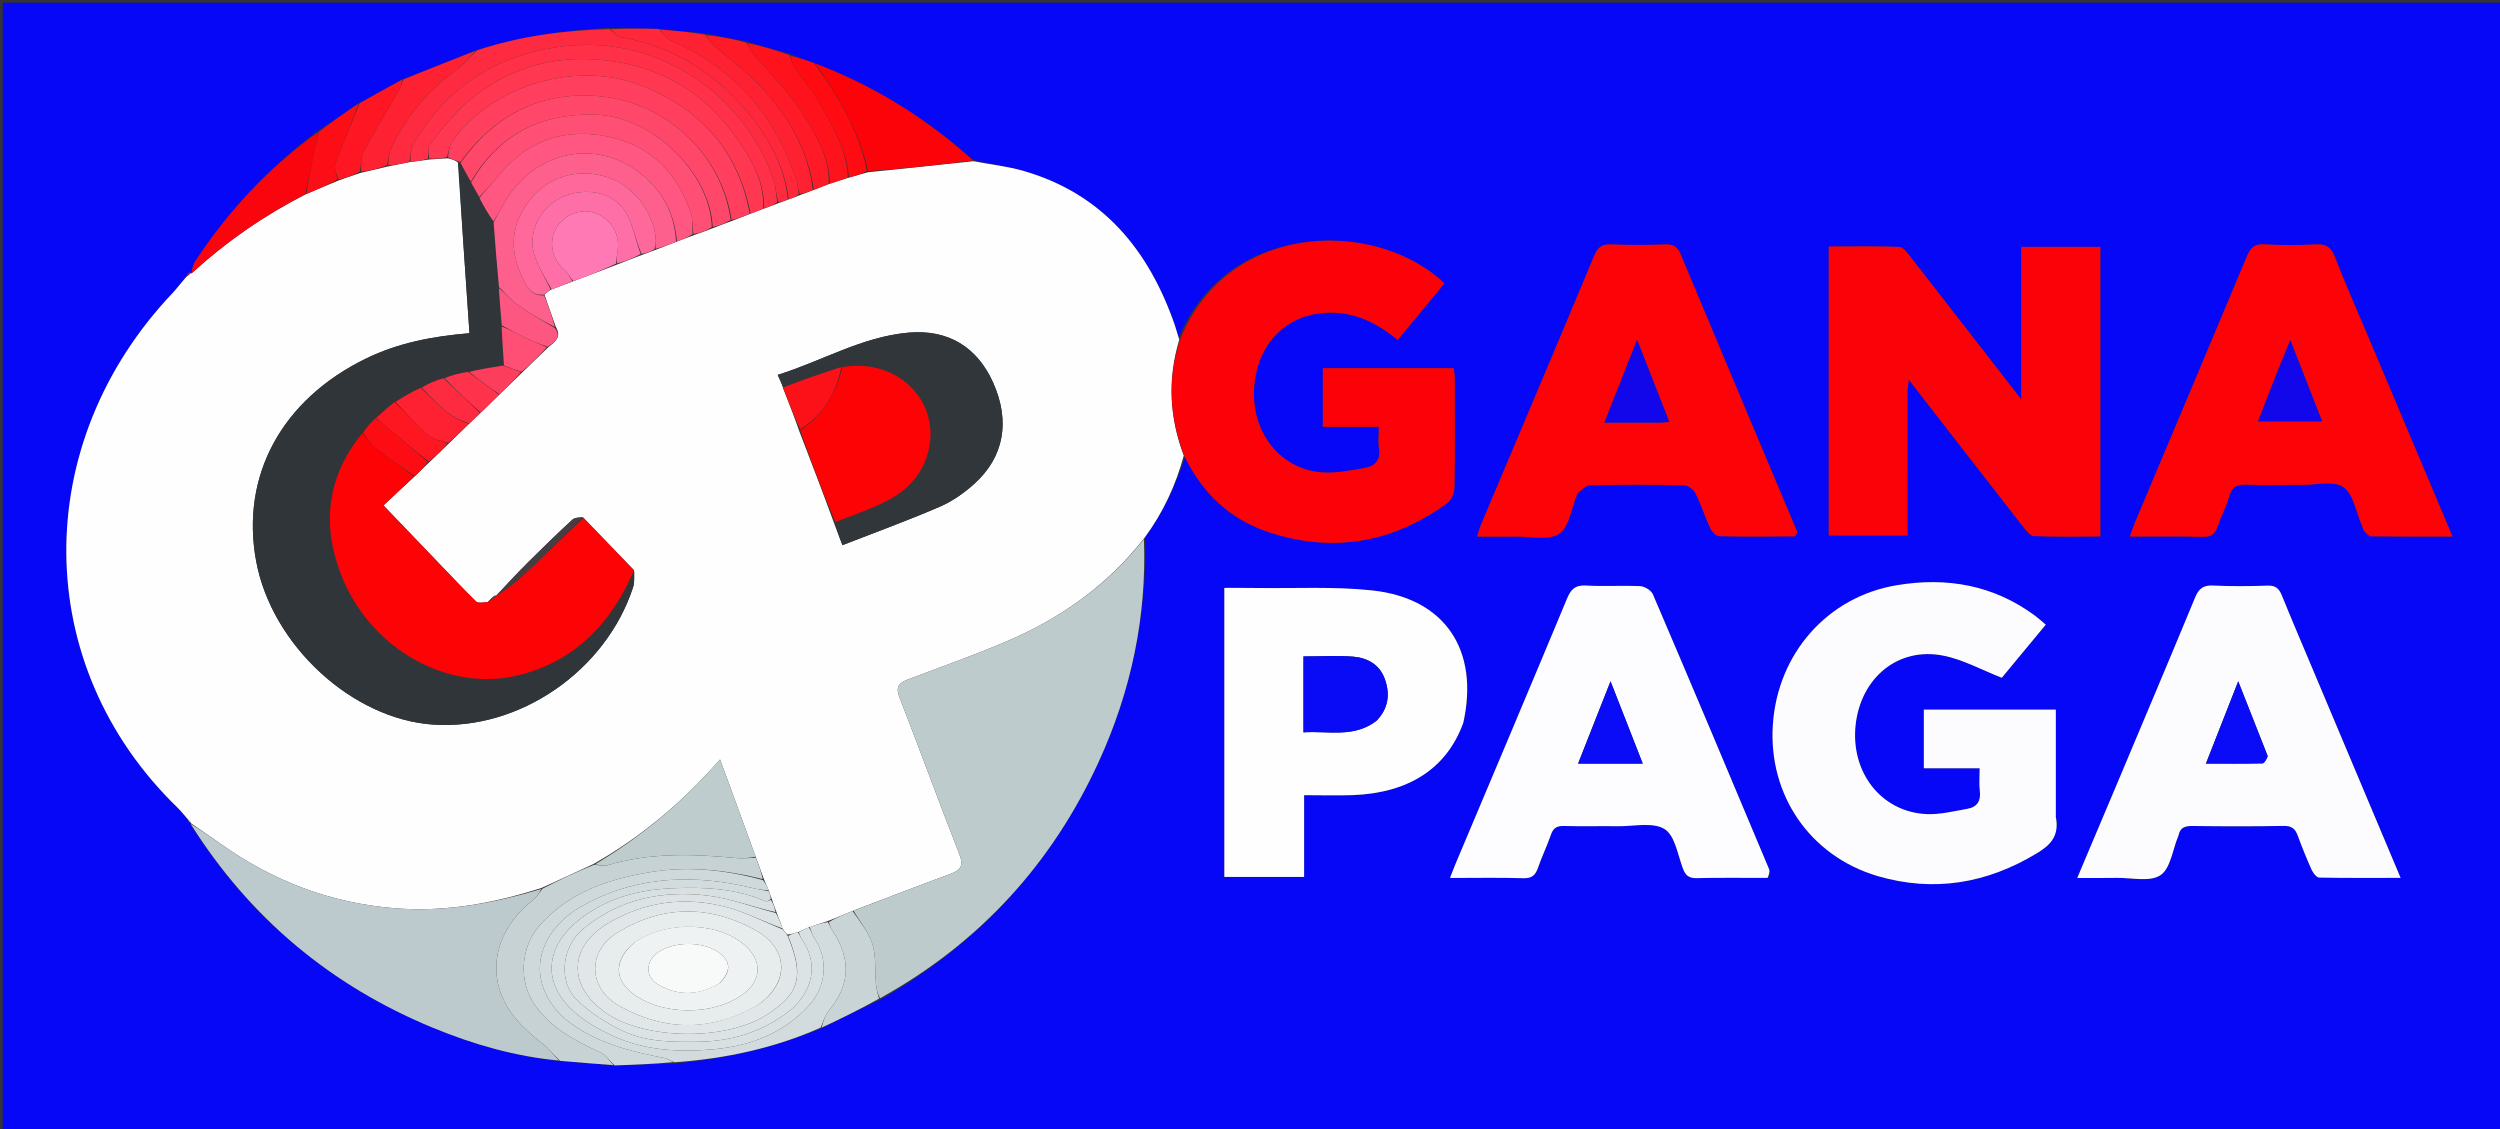 <?xml version="1.0" encoding="UTF-8"?>
<svg xmlns="http://www.w3.org/2000/svg" xmlns:xlink="http://www.w3.org/1999/xlink" width="124px" height="56px" viewBox="0 0 124 56" version="1.1">
<rect x="0" y="0" width="124" height="56" fill="#333333" stroke="none"/>
<g id="surface1">
<path style=" stroke:none;fill-rule:nonzero;fill:rgb(2.353%,2.745%,96.863%);fill-opacity:1;" d="M 88.844 56.137 C 59.227 56.137 29.68 56.137 0.137 56.137 C 0.137 37.469 0.137 18.801 0.137 0.137 C 41.469 0.137 82.801 0.137 124.137 0.137 C 124.137 18.801 124.137 37.469 124.137 56.137 C 112.395 56.137 100.652 56.137 88.844 56.137 M 17.746 5.145 C 17.102 5.594 16.461 6.043 15.727 6.516 C 13.34 8.309 11.324 10.457 9.688 12.957 C 9.57 13.133 9.527 13.355 9.465 13.559 C 9.465 13.559 9.465 13.547 9.391 13.465 C 9.328 13.547 9.27 13.633 9.164 13.797 C 8.969 14.039 8.789 14.293 8.574 14.52 C 1.469 22 1.512 32.988 8.801 40.055 C 8.992 40.242 9.16 40.457 9.344 40.734 C 9.383 40.766 9.422 40.797 9.465 40.816 C 9.465 40.816 9.453 40.82 9.461 40.914 C 12.402 45.547 16.422 48.895 21.48 50.98 C 23.484 51.805 25.555 52.402 27.828 52.637 C 28.695 52.699 29.562 52.766 30.551 52.855 C 31.5 52.812 32.449 52.77 33.516 52.746 C 36 52.508 38.41 51.988 40.801 50.973 C 41.75 50.508 42.695 50.039 43.73 49.547 C 48.574 46.785 52.168 42.863 54.492 37.793 C 56.105 34.277 56.883 30.582 56.812 26.621 C 57.707 25.406 58.316 24.055 58.785 22.668 C 59.656 24.496 61.047 25.777 62.949 26.402 C 66.121 27.441 69.086 26.922 71.781 24.957 C 71.984 24.809 72.137 24.445 72.141 24.18 C 72.172 22.371 72.16 20.562 72.156 18.754 C 72.156 18.582 72.121 18.41 72.105 18.262 C 69.898 18.262 67.746 18.262 65.613 18.262 C 65.613 19.246 65.613 20.18 65.613 21.168 C 66.559 21.168 67.449 21.168 68.391 21.168 C 68.391 21.559 68.348 21.898 68.398 22.227 C 68.496 22.832 68.195 23.133 67.668 23.219 C 66.984 23.332 66.285 23.477 65.605 23.434 C 63.676 23.309 62.262 21.715 62.199 19.707 C 62.129 17.527 63.398 15.84 65.359 15.555 C 66.867 15.332 68.145 15.883 69.324 16.859 C 70.105 15.914 70.875 14.988 71.645 14.055 C 71.52 13.941 71.457 13.879 71.387 13.82 C 67.871 10.828 60.793 11.09 58.461 16.758 C 58.398 16.543 58.336 16.324 58.266 16.113 C 56.973 12.387 54.691 9.621 50.789 8.484 C 49.973 8.246 49.113 8.156 48.238 7.914 C 45.926 5.848 43.332 4.246 40.332 3.109 C 39.957 2.98 39.586 2.852 39.133 2.66 C 38.441 2.469 37.75 2.277 36.973 2.043 C 36.324 1.926 35.676 1.805 34.93 1.648 C 34.195 1.586 33.465 1.527 32.629 1.422 C 31.848 1.414 31.07 1.41 30.176 1.383 C 27.961 1.504 25.777 1.793 23.555 2.516 C 22.375 2.988 21.195 3.465 19.918 3.945 C 19.227 4.336 18.531 4.73 17.746 5.145 M 94.609 19.289 C 94.629 19.172 94.645 19.055 94.68 18.836 C 96.617 21.332 98.48 23.734 100.352 26.133 C 100.496 26.316 100.699 26.582 100.883 26.59 C 101.977 26.633 103.074 26.609 104.176 26.609 C 104.176 21.773 104.176 17.02 104.176 12.246 C 102.871 12.246 101.613 12.246 100.254 12.246 C 100.254 14.719 100.254 17.172 100.254 19.809 C 98.328 17.328 96.531 15.012 94.73 12.703 C 94.586 12.52 94.383 12.254 94.199 12.246 C 93.039 12.207 91.875 12.227 90.707 12.227 C 90.707 17.062 90.707 21.816 90.707 26.562 C 92.027 26.562 93.297 26.562 94.613 26.562 C 94.613 24.141 94.613 21.773 94.609 19.289 M 101.969 40.465 C 101.969 38.707 101.969 36.953 101.969 35.195 C 99.727 35.195 97.562 35.195 95.422 35.195 C 95.422 36.188 95.422 37.121 95.422 38.105 C 96.371 38.105 97.262 38.105 98.191 38.105 C 98.191 38.52 98.156 38.879 98.199 39.234 C 98.262 39.727 98.062 40.031 97.602 40.113 C 96.922 40.234 96.227 40.41 95.547 40.379 C 93.305 40.27 91.781 38.305 92.039 35.953 C 92.301 33.605 94.156 32.074 96.391 32.52 C 97.367 32.711 98.285 33.227 99.289 33.617 C 99.945 32.82 100.695 31.922 101.469 30.984 C 101.277 30.82 101.113 30.672 100.938 30.539 C 98.875 29.016 96.559 28.613 94.082 29.027 C 90.652 29.594 88.164 32.414 87.934 35.953 C 87.703 39.422 89.773 42.465 93.133 43.453 C 95.918 44.27 98.555 43.82 101.039 42.316 C 101.727 41.902 102.148 41.434 101.969 40.465 M 114.77 33.32 C 114.234 32.055 113.688 30.789 113.172 29.516 C 113.031 29.176 112.855 29.035 112.473 29.047 C 111.574 29.078 110.668 29.086 109.77 29.043 C 109.285 29.02 109.062 29.191 108.879 29.633 C 107.613 32.695 106.32 35.75 105.035 38.805 C 104.383 40.359 103.723 41.914 103.031 43.547 C 103.742 43.547 104.367 43.555 104.992 43.543 C 105.73 43.531 106.633 43.758 107.156 43.41 C 107.656 43.086 107.758 42.152 108.035 41.488 C 108.043 41.465 108.051 41.445 108.059 41.422 C 108.137 41.035 108.387 40.965 108.75 40.969 C 110.258 40.988 111.77 40.992 113.281 40.965 C 113.672 40.961 113.844 41.109 113.969 41.445 C 114.176 42.016 114.406 42.582 114.656 43.137 C 114.73 43.297 114.898 43.523 115.027 43.527 C 116.344 43.555 117.66 43.543 119.07 43.543 C 117.621 40.102 116.211 36.758 114.77 33.32 M 87.73 43.539 C 87.738 43.395 87.797 43.23 87.746 43.109 C 85.84 38.562 83.926 34.016 81.984 29.48 C 81.902 29.285 81.578 29.086 81.355 29.074 C 80.457 29.031 79.555 29.094 78.656 29.043 C 78.137 29.016 77.922 29.219 77.73 29.68 C 75.895 34.086 74.035 38.484 72.18 42.883 C 72.098 43.082 72.02 43.285 71.918 43.547 C 73.188 43.547 74.379 43.523 75.57 43.559 C 75.988 43.57 76.16 43.402 76.285 43.039 C 76.477 42.484 76.734 41.957 76.926 41.402 C 77.039 41.066 77.219 40.961 77.566 40.969 C 78.465 40.992 79.367 40.969 80.266 40.98 C 81.047 40.988 81.984 40.766 82.562 41.121 C 83.078 41.438 83.215 42.398 83.477 43.09 C 83.609 43.438 83.789 43.566 84.168 43.555 C 85.316 43.527 86.465 43.547 87.73 43.539 M 117.371 16.477 C 116.844 15.23 116.289 13.996 115.805 12.734 C 115.617 12.238 115.359 12.102 114.859 12.125 C 114.004 12.164 113.145 12.168 112.293 12.121 C 111.82 12.098 111.629 12.285 111.457 12.691 C 109.613 17.102 107.754 21.504 105.898 25.91 C 105.812 26.113 105.746 26.324 105.641 26.613 C 106.902 26.613 108.09 26.594 109.273 26.625 C 109.695 26.637 109.871 26.473 109.996 26.102 C 110.168 25.59 110.434 25.109 110.582 24.59 C 110.715 24.125 110.977 24.023 111.422 24.039 C 112.344 24.074 113.27 24.043 114.191 24.051 C 114.887 24.055 115.758 23.828 116.23 24.16 C 116.734 24.508 116.859 25.398 117.148 26.055 C 117.195 26.156 117.211 26.285 117.281 26.363 C 117.379 26.465 117.516 26.602 117.633 26.602 C 118.934 26.617 120.238 26.613 121.645 26.613 C 120.207 23.207 118.805 19.891 117.371 16.477 M 89.129 26.336 C 87.203 21.766 85.273 17.199 83.363 12.621 C 83.207 12.254 83.023 12.113 82.621 12.125 C 81.719 12.156 80.816 12.16 79.918 12.125 C 79.465 12.105 79.254 12.25 79.074 12.68 C 77.219 17.133 75.336 21.57 73.461 26.016 C 73.391 26.188 73.34 26.371 73.262 26.613 C 73.953 26.613 74.559 26.621 75.164 26.613 C 75.902 26.598 76.805 26.82 77.332 26.477 C 77.828 26.152 77.934 25.223 78.211 24.562 C 78.227 24.52 78.238 24.461 78.27 24.441 C 78.465 24.305 78.66 24.07 78.859 24.066 C 80.414 24.035 81.969 24.035 83.523 24.066 C 83.723 24.07 84 24.277 84.094 24.461 C 84.375 25.023 84.566 25.633 84.832 26.203 C 84.91 26.371 85.117 26.59 85.27 26.594 C 86.508 26.625 87.75 26.613 88.988 26.602 C 89.047 26.602 89.105 26.504 89.129 26.336 M 72.594 35.805 C 73.383 32.238 71.668 29.672 68.059 29.285 C 66.168 29.082 64.242 29.191 62.328 29.164 C 61.797 29.156 61.266 29.16 60.727 29.16 C 60.727 33.992 60.727 38.742 60.727 43.496 C 62.051 43.496 63.34 43.496 64.684 43.496 C 64.684 42.129 64.684 40.805 64.684 39.441 C 65.527 39.441 66.312 39.465 67.098 39.438 C 69.883 39.332 71.758 38.113 72.594 35.805 Z M 72.594 35.805 "/>
<path style=" stroke:none;fill-rule:nonzero;fill:rgb(99.608%,99.608%,99.608%);fill-opacity:1;" d="M 9.336 40.656 C 9.16 40.457 8.992 40.242 8.801 40.055 C 1.512 32.988 1.469 22 8.574 14.52 C 8.789 14.293 8.969 14.039 9.23 13.75 C 9.355 13.652 9.41 13.598 9.465 13.547 C 9.465 13.547 9.465 13.559 9.504 13.559 C 11.227 11.98 13.102 10.684 15.195 9.621 C 15.75 9.391 16.258 9.168 16.812 8.945 C 17.191 8.816 17.523 8.688 17.906 8.57 C 18.375 8.469 18.785 8.359 19.254 8.254 C 19.633 8.184 19.965 8.105 20.352 8.035 C 20.688 7.996 20.969 7.953 21.309 7.91 C 21.637 7.887 21.906 7.867 22.223 7.852 C 22.422 7.906 22.57 7.949 22.711 8.055 C 22.898 10.918 23.094 13.723 23.285 16.527 C 21.445 16.68 19.754 17.008 18.168 17.777 C 13.973 19.816 11.918 23.602 12.707 27.844 C 13.48 32 17.469 35.676 21.5 35.941 C 25.758 36.227 30.047 33.281 31.402 29.125 C 31.484 28.879 31.445 28.594 31.445 28.285 C 30.594 27.398 29.766 26.543 28.918 25.656 C 28.727 25.668 28.504 25.668 28.383 25.781 C 27.641 26.465 26.918 27.168 26.203 27.879 C 25.652 28.426 25.129 28.992 24.598 29.551 C 24.605 29.551 24.605 29.539 24.562 29.531 C 24.414 29.633 24.309 29.742 24.168 29.875 C 23.957 29.879 23.715 29.93 23.617 29.836 C 22.953 29.188 22.324 28.512 21.684 27.848 C 20.816 26.945 19.953 26.043 19.02 25.07 C 19.559 24.562 20.051 24.098 20.578 23.621 C 20.824 23.387 21.035 23.168 21.289 22.934 C 21.641 22.605 21.949 22.293 22.293 21.965 C 22.637 21.637 22.945 21.324 23.289 21 C 23.488 20.816 23.645 20.648 23.848 20.465 C 24.176 20.156 24.461 19.867 24.781 19.559 C 25.18 19.18 25.543 18.816 25.945 18.434 C 26.379 18.02 26.777 17.621 27.219 17.203 C 27.543 16.941 27.863 16.711 27.574 16.223 C 27.379 15.664 27.184 15.156 27.008 14.609 C 27.125 14.5 27.219 14.43 27.363 14.355 C 27.738 14.219 28.066 14.082 28.445 13.945 C 29.184 13.672 29.875 13.398 30.609 13.121 C 31.043 12.953 31.43 12.797 31.859 12.637 C 32.09 12.555 32.277 12.48 32.512 12.395 C 32.883 12.254 33.207 12.121 33.578 11.98 C 33.867 11.875 34.105 11.773 34.395 11.672 C 34.73 11.559 35.02 11.445 35.355 11.32 C 35.684 11.191 35.961 11.078 36.289 10.965 C 36.617 10.84 36.902 10.719 37.23 10.598 C 37.473 10.512 37.664 10.426 37.906 10.34 C 38.152 10.254 38.352 10.172 38.602 10.082 C 38.793 10.012 38.938 9.949 39.121 9.887 C 39.312 9.824 39.465 9.758 39.664 9.684 C 39.914 9.59 40.113 9.508 40.363 9.418 C 40.641 9.312 40.875 9.215 41.156 9.113 C 41.492 9.008 41.773 8.906 42.105 8.809 C 42.438 8.719 42.719 8.629 43.055 8.543 C 44.832 8.363 46.555 8.18 48.277 7.996 C 49.113 8.156 49.973 8.246 50.789 8.484 C 54.691 9.621 56.973 12.387 58.266 16.113 C 58.336 16.324 58.398 16.543 58.492 16.844 C 57.891 18.848 58.016 20.734 58.715 22.602 C 58.316 24.055 57.707 25.406 56.758 26.688 C 54.879 29.086 52.531 30.719 49.832 31.852 C 48.258 32.516 46.648 33.094 45.047 33.695 C 44.594 33.863 44.406 34.051 44.613 34.586 C 45.621 37.172 46.566 39.777 47.582 42.359 C 47.812 42.945 47.648 43.16 47.125 43.352 C 45.52 43.941 43.93 44.562 42.285 45.184 C 41.859 45.359 41.48 45.52 41.051 45.688 C 40.723 45.789 40.445 45.883 40.121 45.996 C 39.926 46.082 39.77 46.156 39.57 46.238 C 39.375 46.289 39.23 46.336 39.051 46.355 C 38.957 46.254 38.891 46.176 38.812 46.051 C 38.711 45.766 38.625 45.527 38.516 45.246 C 38.422 45.004 38.348 44.805 38.27 44.562 C 38.219 44.414 38.172 44.309 38.125 44.16 C 38.047 43.965 37.973 43.812 37.891 43.609 C 37.754 43.219 37.621 42.883 37.48 42.496 C 36.902 40.898 36.332 39.352 35.715 37.668 C 33.82 39.824 31.793 41.512 29.43 42.859 C 28.559 43.262 27.734 43.648 26.855 44.043 C 24.461 44.809 22.09 45.246 19.598 45.051 C 16.391 44.793 13.531 43.699 10.93 41.844 C 10.441 41.496 9.945 41.16 9.453 40.82 C 9.453 40.82 9.465 40.816 9.457 40.781 C 9.414 40.719 9.375 40.688 9.336 40.656 M 39.645 21.387 C 40.227 22.895 40.805 24.402 41.391 26.008 C 41.516 26.34 41.641 26.668 41.785 27.039 C 43.438 26.395 45.043 25.812 46.605 25.137 C 47.234 24.867 47.828 24.449 48.336 23.988 C 49.809 22.652 50.109 20.887 49.266 18.992 C 48.469 17.203 47.016 16.324 45.051 16.5 C 42.746 16.707 40.77 17.91 38.574 18.594 C 38.691 18.848 38.766 19.008 38.844 19.266 C 39.109 19.938 39.375 20.613 39.645 21.387 Z M 39.645 21.387 "/>
<path style=" stroke:none;fill-rule:nonzero;fill:rgb(98.431%,0.784%,3.529%);fill-opacity:1;" d="M 94.609 19.348 C 94.613 21.773 94.613 24.141 94.613 26.562 C 93.297 26.562 92.027 26.562 90.707 26.562 C 90.707 21.816 90.707 17.062 90.707 12.227 C 91.875 12.227 93.039 12.207 94.199 12.246 C 94.383 12.254 94.586 12.52 94.73 12.703 C 96.531 15.012 98.328 17.328 100.254 19.809 C 100.254 17.172 100.254 14.719 100.254 12.246 C 101.613 12.246 102.871 12.246 104.176 12.246 C 104.176 17.02 104.176 21.773 104.176 26.609 C 103.074 26.609 101.977 26.633 100.883 26.59 C 100.699 26.582 100.496 26.316 100.352 26.133 C 98.48 23.734 96.617 21.332 94.68 18.836 C 94.645 19.055 94.629 19.172 94.609 19.348 Z M 94.609 19.348 "/>
<path style=" stroke:none;fill-rule:nonzero;fill:rgb(98.824%,0.784%,3.137%);fill-opacity:1;" d="M 58.75 22.637 C 58.016 20.734 57.891 18.848 58.523 16.879 C 60.793 11.09 67.871 10.828 71.387 13.82 C 71.457 13.879 71.52 13.941 71.645 14.055 C 70.875 14.988 70.105 15.914 69.324 16.859 C 68.145 15.883 66.867 15.332 65.359 15.555 C 63.398 15.84 62.129 17.527 62.199 19.707 C 62.262 21.715 63.676 23.309 65.605 23.434 C 66.285 23.477 66.984 23.332 67.668 23.219 C 68.195 23.133 68.496 22.832 68.398 22.227 C 68.348 21.898 68.391 21.559 68.391 21.168 C 67.449 21.168 66.559 21.168 65.613 21.168 C 65.613 20.18 65.613 19.246 65.613 18.262 C 67.746 18.262 69.898 18.262 72.105 18.262 C 72.121 18.41 72.156 18.582 72.156 18.754 C 72.16 20.562 72.172 22.371 72.141 24.18 C 72.137 24.445 71.984 24.809 71.781 24.957 C 69.086 26.922 66.121 27.441 62.949 26.402 C 61.047 25.777 59.656 24.496 58.75 22.637 Z M 58.75 22.637 "/>
<path style=" stroke:none;fill-rule:nonzero;fill:rgb(98.824%,98.824%,100%);fill-opacity:1;" d="M 101.969 40.527 C 102.148 41.434 101.727 41.902 101.039 42.316 C 98.555 43.82 95.918 44.27 93.133 43.453 C 89.773 42.465 87.703 39.422 87.934 35.953 C 88.164 32.414 90.652 29.594 94.082 29.027 C 96.559 28.613 98.875 29.016 100.938 30.539 C 101.113 30.672 101.277 30.82 101.469 30.984 C 100.695 31.922 99.945 32.82 99.289 33.617 C 98.285 33.227 97.367 32.711 96.391 32.52 C 94.156 32.074 92.301 33.605 92.039 35.953 C 91.781 38.305 93.305 40.27 95.547 40.379 C 96.227 40.41 96.922 40.234 97.602 40.113 C 98.062 40.031 98.262 39.727 98.199 39.234 C 98.156 38.879 98.191 38.52 98.191 38.105 C 97.262 38.105 96.371 38.105 95.422 38.105 C 95.422 37.121 95.422 36.188 95.422 35.195 C 97.562 35.195 99.727 35.195 101.969 35.195 C 101.969 36.953 101.969 38.707 101.969 40.527 Z M 101.969 40.527 "/>
<path style=" stroke:none;fill-rule:nonzero;fill:rgb(74.118%,79.608%,80%);fill-opacity:1;" d="M 42.332 45.172 C 43.93 44.562 45.52 43.941 47.125 43.352 C 47.648 43.16 47.812 42.945 47.582 42.359 C 46.566 39.777 45.621 37.172 44.613 34.586 C 44.406 34.051 44.594 33.863 45.047 33.695 C 46.648 33.094 48.258 32.516 49.832 31.852 C 52.531 30.719 54.879 29.086 56.738 26.734 C 56.883 30.582 56.105 34.277 54.492 37.793 C 52.168 42.863 48.574 46.785 43.645 49.516 C 43.52 49.254 43.465 49.023 43.445 48.785 C 43.391 48.133 43.461 47.445 43.273 46.832 C 43.094 46.238 42.656 45.723 42.332 45.172 Z M 42.332 45.172 "/>
<path style=" stroke:none;fill-rule:nonzero;fill:rgb(98.824%,98.824%,100%);fill-opacity:1;" d="M 114.785 33.371 C 116.211 36.758 117.621 40.102 119.07 43.543 C 117.66 43.543 116.344 43.555 115.027 43.527 C 114.898 43.523 114.73 43.297 114.656 43.137 C 114.406 42.582 114.176 42.016 113.969 41.445 C 113.844 41.109 113.672 40.961 113.281 40.965 C 111.77 40.992 110.258 40.988 108.75 40.969 C 108.387 40.965 108.137 41.035 108.059 41.422 C 108.051 41.445 108.043 41.465 108.035 41.488 C 107.758 42.152 107.656 43.086 107.156 43.41 C 106.633 43.758 105.73 43.531 104.992 43.543 C 104.367 43.555 103.742 43.547 103.031 43.547 C 103.723 41.914 104.383 40.359 105.035 38.805 C 106.32 35.75 107.613 32.695 108.879 29.633 C 109.062 29.191 109.285 29.02 109.77 29.043 C 110.668 29.086 111.574 29.078 112.473 29.047 C 112.855 29.035 113.031 29.176 113.172 29.516 C 113.688 30.789 114.234 32.055 114.785 33.371 M 112.469 37.473 C 112.004 36.297 111.539 35.121 111.016 33.793 C 110.449 35.238 109.949 36.516 109.414 37.875 C 110.426 37.875 111.32 37.883 112.215 37.863 C 112.312 37.859 112.41 37.68 112.469 37.473 Z M 112.469 37.473 "/>
<path style=" stroke:none;fill-rule:nonzero;fill:rgb(99.216%,99.216%,100%);fill-opacity:1;" d="M 87.672 43.543 C 86.465 43.547 85.316 43.527 84.168 43.555 C 83.789 43.566 83.609 43.438 83.477 43.09 C 83.215 42.398 83.078 41.438 82.562 41.121 C 81.984 40.766 81.047 40.988 80.266 40.98 C 79.367 40.969 78.465 40.992 77.566 40.969 C 77.219 40.961 77.039 41.066 76.926 41.402 C 76.734 41.957 76.477 42.484 76.285 43.039 C 76.16 43.402 75.988 43.57 75.57 43.559 C 74.379 43.523 73.188 43.547 71.918 43.547 C 72.02 43.285 72.098 43.082 72.18 42.883 C 74.035 38.484 75.895 34.086 77.73 29.68 C 77.922 29.219 78.137 29.016 78.656 29.043 C 79.555 29.094 80.457 29.031 81.355 29.074 C 81.578 29.086 81.902 29.285 81.984 29.48 C 83.926 34.016 85.84 38.562 87.746 43.109 C 87.797 43.23 87.738 43.395 87.672 43.543 M 79.324 37.875 C 80.012 37.875 80.699 37.875 81.48 37.875 C 80.938 36.492 80.438 35.207 79.883 33.793 C 79.316 35.223 78.809 36.512 78.273 37.875 C 78.66 37.875 78.93 37.875 79.324 37.875 Z M 79.324 37.875 "/>
<path style=" stroke:none;fill-rule:nonzero;fill:rgb(99.216%,0.784%,2.353%);fill-opacity:1;" d="M 117.387 16.523 C 118.805 19.891 120.207 23.207 121.645 26.613 C 120.238 26.613 118.934 26.617 117.633 26.602 C 117.516 26.602 117.379 26.465 117.281 26.363 C 117.211 26.285 117.195 26.156 117.148 26.055 C 116.859 25.398 116.734 24.508 116.23 24.16 C 115.758 23.828 114.887 24.055 114.191 24.051 C 113.27 24.043 112.344 24.074 111.422 24.039 C 110.977 24.023 110.715 24.125 110.582 24.59 C 110.434 25.109 110.168 25.59 109.996 26.102 C 109.871 26.473 109.695 26.637 109.273 26.625 C 108.09 26.594 106.902 26.613 105.641 26.613 C 105.746 26.324 105.812 26.113 105.898 25.91 C 107.754 21.504 109.613 17.102 111.457 12.691 C 111.629 12.285 111.82 12.098 112.293 12.121 C 113.145 12.168 114.004 12.164 114.859 12.125 C 115.359 12.102 115.617 12.238 115.805 12.734 C 116.289 13.996 116.844 15.23 117.387 16.523 M 112.926 18.516 C 112.621 19.305 112.316 20.09 112 20.898 C 113.098 20.898 114.109 20.898 115.176 20.898 C 114.648 19.559 114.152 18.289 113.598 16.871 C 113.348 17.484 113.16 17.953 112.926 18.516 Z M 112.926 18.516 "/>
<path style=" stroke:none;fill-rule:nonzero;fill:rgb(99.216%,0.784%,2.353%);fill-opacity:1;" d="M 89.145 26.391 C 89.105 26.504 89.047 26.602 88.988 26.602 C 87.75 26.613 86.508 26.625 85.27 26.594 C 85.117 26.59 84.91 26.371 84.832 26.203 C 84.566 25.633 84.375 25.023 84.094 24.461 C 84 24.277 83.723 24.07 83.523 24.066 C 81.969 24.035 80.414 24.035 78.859 24.066 C 78.66 24.07 78.465 24.305 78.27 24.441 C 78.238 24.461 78.227 24.52 78.211 24.562 C 77.934 25.223 77.828 26.152 77.332 26.477 C 76.805 26.82 75.902 26.598 75.164 26.613 C 74.559 26.621 73.953 26.613 73.262 26.613 C 73.34 26.371 73.391 26.188 73.461 26.016 C 75.336 21.57 77.219 17.133 79.074 12.68 C 79.254 12.25 79.465 12.105 79.918 12.125 C 80.816 12.16 81.719 12.156 82.621 12.125 C 83.023 12.113 83.207 12.254 83.363 12.621 C 85.273 17.199 87.203 21.766 89.145 26.391 M 82.34 20.961 C 82.465 20.953 82.59 20.945 82.797 20.93 C 82.262 19.57 81.754 18.277 81.199 16.855 C 80.633 18.293 80.125 19.578 79.578 20.961 C 80.527 20.961 81.375 20.961 82.34 20.961 Z M 82.34 20.961 "/>
<path style=" stroke:none;fill-rule:nonzero;fill:rgb(99.608%,99.608%,100%);fill-opacity:1;" d="M 72.578 35.855 C 71.758 38.113 69.883 39.332 67.098 39.438 C 66.312 39.465 65.527 39.441 64.684 39.441 C 64.684 40.805 64.684 42.129 64.684 43.496 C 63.34 43.496 62.051 43.496 60.727 43.496 C 60.727 38.742 60.727 33.992 60.727 29.16 C 61.266 29.16 61.797 29.156 62.328 29.164 C 64.242 29.191 66.168 29.082 68.059 29.285 C 71.668 29.672 73.383 32.238 72.578 35.855 M 68.293 35.734 C 68.871 35.133 68.957 34.426 68.684 33.672 C 68.426 32.957 67.82 32.629 67.121 32.57 C 66.324 32.508 65.52 32.559 64.652 32.559 C 64.652 32.805 64.652 33.023 64.652 33.242 C 64.652 34.246 64.652 35.254 64.652 36.324 C 65.902 36.242 67.137 36.613 68.293 35.734 Z M 68.293 35.734 "/>
<path style=" stroke:none;fill-rule:nonzero;fill:rgb(74.118%,79.216%,80.392%);fill-opacity:1;" d="M 9.457 40.867 C 9.945 41.16 10.441 41.496 10.93 41.844 C 13.531 43.699 16.391 44.793 19.598 45.051 C 22.09 45.246 24.461 44.809 26.848 44.094 C 26.734 44.312 26.598 44.516 26.414 44.66 C 24.945 45.805 24.293 47.496 24.77 49.055 C 25.129 50.227 25.969 51.031 26.906 51.758 C 27.211 51.992 27.453 52.316 27.723 52.602 C 25.555 52.402 23.484 51.805 21.48 50.98 C 16.422 48.895 12.402 45.547 9.457 40.867 Z M 9.457 40.867 "/>
<path style=" stroke:none;fill-rule:nonzero;fill:rgb(77.647%,82.353%,83.137%);fill-opacity:1;" d="M 27.773 52.617 C 27.453 52.316 27.211 51.992 26.906 51.758 C 25.969 51.031 25.129 50.227 24.77 49.055 C 24.293 47.496 24.945 45.805 26.414 44.66 C 26.598 44.516 26.734 44.312 26.902 44.082 C 27.734 43.648 28.559 43.262 29.469 42.891 C 29.746 42.91 29.957 42.965 30.133 42.914 C 32.242 42.285 34.383 42.352 36.535 42.562 C 36.848 42.594 37.172 42.551 37.492 42.543 C 37.621 42.883 37.754 43.219 37.832 43.602 C 35.941 43.133 34.074 42.945 32.184 43.27 C 30.156 43.617 28.258 44.246 26.812 45.848 C 25.801 46.969 25.691 48.695 26.566 49.902 C 27.398 51.055 28.59 51.652 29.824 52.223 C 30.066 52.332 30.227 52.625 30.426 52.832 C 29.562 52.766 28.695 52.699 27.773 52.617 Z M 27.773 52.617 "/>
<path style=" stroke:none;fill-rule:nonzero;fill:rgb(82.353%,86.275%,87.059%);fill-opacity:1;" d="M 40.164 45.98 C 40.445 45.883 40.723 45.789 41.062 45.734 C 41.172 45.906 41.203 46.039 41.277 46.148 C 42.215 47.523 42.188 48.844 41.102 50.137 C 40.91 50.367 40.832 50.691 40.703 50.973 C 38.41 51.988 36 52.508 33.441 52.691 C 33.227 52.582 33.094 52.504 32.949 52.477 C 31.289 52.156 29.668 51.758 28.266 50.723 C 27.051 49.828 26.457 48.387 26.953 47.059 C 27.344 46.008 28.172 45.285 29.152 44.781 C 31.777 43.422 34.527 43.367 37.34 44.051 C 37.598 44.113 37.863 44.152 38.129 44.203 C 38.172 44.309 38.219 44.414 38.234 44.594 C 38.117 44.68 38.016 44.727 37.949 44.695 C 36.469 44.059 34.918 43.988 33.336 44.059 C 31.648 44.133 30.086 44.555 28.75 45.602 C 27.242 46.785 26.773 48.492 28.293 50.008 C 28.879 50.594 29.656 51.039 30.418 51.387 C 32.012 52.117 33.746 52.203 35.449 52.039 C 37.223 51.871 38.855 51.254 40.117 49.879 C 40.988 48.93 41.105 47.586 40.387 46.527 C 40.281 46.367 40.238 46.164 40.164 45.98 Z M 40.164 45.98 "/>
<path style=" stroke:none;fill-rule:nonzero;fill:rgb(99.216%,16.471%,25.098%);fill-opacity:1;" d="M 39.078 9.887 C 38.938 9.949 38.793 10.012 38.598 10.023 C 38.488 9.617 38.477 9.246 38.363 8.91 C 36.977 4.789 32.723 1.711 27.949 2.297 C 24.684 2.699 22.176 4.277 20.512 7.141 C 20.363 7.395 20.363 7.734 20.297 8.031 C 19.965 8.105 19.633 8.184 19.254 8.199 C 19.27 7.863 19.297 7.562 19.422 7.309 C 20.156 5.789 21.191 4.516 22.57 3.52 C 22.969 3.23 23.301 2.844 23.66 2.5 C 25.777 1.793 27.961 1.504 30.238 1.441 C 30.469 1.621 30.625 1.82 30.812 1.852 C 33.293 2.27 35.305 3.516 36.934 5.391 C 38.055 6.68 38.891 8.133 39.078 9.887 Z M 39.078 9.887 "/>
<path style=" stroke:none;fill-rule:nonzero;fill:rgb(98.824%,1.176%,3.529%);fill-opacity:1;" d="M 48.258 7.957 C 46.555 8.18 44.832 8.363 43.055 8.488 C 42.59 6.449 41.578 4.766 40.434 3.148 C 43.332 4.246 45.926 5.848 48.258 7.957 Z M 48.258 7.957 "/>
<path style=" stroke:none;fill-rule:nonzero;fill:rgb(81.176%,85.098%,85.882%);fill-opacity:1;" d="M 38.125 44.16 C 37.863 44.152 37.598 44.113 37.34 44.051 C 34.527 43.367 31.777 43.422 29.152 44.781 C 28.172 45.285 27.344 46.008 26.953 47.059 C 26.457 48.387 27.051 49.828 28.266 50.723 C 29.668 51.758 31.289 52.156 32.949 52.477 C 33.094 52.504 33.227 52.582 33.383 52.684 C 32.449 52.77 31.5 52.812 30.488 52.844 C 30.227 52.625 30.066 52.332 29.824 52.223 C 28.59 51.652 27.398 51.055 26.566 49.902 C 25.691 48.695 25.801 46.969 26.812 45.848 C 28.258 44.246 30.156 43.617 32.184 43.27 C 34.074 42.945 35.941 43.133 37.84 43.652 C 37.973 43.812 38.047 43.965 38.125 44.16 Z M 38.125 44.16 "/>
<path style=" stroke:none;fill-rule:nonzero;fill:rgb(98.039%,1.961%,5.098%);fill-opacity:1;" d="M 15.145 9.625 C 13.102 10.684 11.227 11.98 9.5 13.559 C 9.527 13.355 9.57 13.133 9.688 12.957 C 11.324 10.457 13.34 8.309 15.773 6.559 C 15.758 6.832 15.688 7.062 15.637 7.301 C 15.469 8.074 15.309 8.848 15.145 9.625 Z M 15.145 9.625 "/>
<path style=" stroke:none;fill-rule:nonzero;fill:rgb(78.824%,83.137%,83.922%);fill-opacity:1;" d="M 40.75 50.973 C 40.832 50.691 40.91 50.367 41.102 50.137 C 42.188 48.844 42.215 47.523 41.277 46.148 C 41.203 46.039 41.172 45.906 41.109 45.73 C 41.48 45.52 41.859 45.359 42.285 45.184 C 42.656 45.723 43.094 46.238 43.273 46.832 C 43.461 47.445 43.391 48.133 43.445 48.785 C 43.465 49.023 43.52 49.254 43.602 49.531 C 42.695 50.039 41.75 50.508 40.75 50.973 Z M 40.75 50.973 "/>
<path style=" stroke:none;fill-rule:nonzero;fill:rgb(99.608%,12.941%,19.216%);fill-opacity:1;" d="M 40.316 9.43 C 40.113 9.508 39.914 9.59 39.664 9.621 C 39.582 9.375 39.574 9.172 39.512 8.98 C 38.465 5.719 36.402 3.375 33.254 1.996 C 33.043 1.902 32.902 1.648 32.73 1.465 C 33.465 1.527 34.195 1.586 34.984 1.719 C 35.141 1.926 35.223 2.086 35.348 2.195 C 36.188 2.941 37.105 3.609 37.855 4.434 C 39.145 5.844 40.086 7.473 40.316 9.43 Z M 40.316 9.43 "/>
<path style=" stroke:none;fill-rule:nonzero;fill:rgb(99.608%,12.941%,19.216%);fill-opacity:1;" d="M 23.609 2.508 C 23.301 2.844 22.969 3.23 22.57 3.52 C 21.191 4.516 20.156 5.789 19.422 7.309 C 19.297 7.562 19.27 7.863 19.199 8.195 C 18.785 8.359 18.375 8.469 17.906 8.512 C 17.914 8.121 17.902 7.758 18.055 7.48 C 18.594 6.48 19.188 5.516 19.754 4.531 C 19.863 4.344 19.93 4.137 20.016 3.938 C 21.195 3.465 22.375 2.988 23.609 2.508 Z M 23.609 2.508 "/>
<path style=" stroke:none;fill-rule:nonzero;fill:rgb(99.608%,10.196%,15.294%);fill-opacity:1;" d="M 40.363 9.418 C 40.086 7.473 39.145 5.844 37.855 4.434 C 37.105 3.609 36.188 2.941 35.348 2.195 C 35.223 2.086 35.141 1.926 35.031 1.738 C 35.676 1.805 36.324 1.926 37.02 2.117 C 37.184 2.375 37.285 2.574 37.426 2.742 C 38.199 3.664 39.082 4.512 39.73 5.516 C 40.43 6.594 41.141 7.73 41.105 9.117 C 40.875 9.215 40.641 9.312 40.363 9.418 Z M 40.363 9.418 "/>
<path style=" stroke:none;fill-rule:nonzero;fill:rgb(99.608%,7.451%,10.98%);fill-opacity:1;" d="M 41.156 9.113 C 41.141 7.73 40.43 6.594 39.73 5.516 C 39.082 4.512 38.199 3.664 37.426 2.742 C 37.285 2.574 37.184 2.375 37.062 2.137 C 37.75 2.277 38.441 2.469 39.172 2.742 C 39.281 3.008 39.309 3.215 39.414 3.371 C 39.785 3.91 40.238 4.395 40.555 4.957 C 41.238 6.16 42 7.352 42.055 8.805 C 41.773 8.906 41.492 9.008 41.156 9.113 Z M 41.156 9.113 "/>
<path style=" stroke:none;fill-rule:nonzero;fill:rgb(100%,15.294%,22.353%);fill-opacity:1;" d="M 32.68 1.441 C 32.902 1.648 33.043 1.902 33.254 1.996 C 36.402 3.375 38.465 5.719 39.512 8.98 C 39.574 9.172 39.582 9.375 39.617 9.633 C 39.465 9.758 39.312 9.824 39.121 9.887 C 38.891 8.133 38.055 6.68 36.934 5.391 C 35.305 3.516 33.293 2.27 30.812 1.852 C 30.625 1.82 30.469 1.621 30.293 1.449 C 31.07 1.41 31.848 1.414 32.68 1.441 Z M 32.68 1.441 "/>
<path style=" stroke:none;fill-rule:nonzero;fill:rgb(100%,4.314%,6.667%);fill-opacity:1;" d="M 42.105 8.809 C 42 7.352 41.238 6.16 40.555 4.957 C 40.238 4.395 39.785 3.91 39.414 3.371 C 39.309 3.215 39.281 3.008 39.215 2.77 C 39.586 2.852 39.957 2.98 40.383 3.129 C 41.578 4.766 42.59 6.449 43 8.484 C 42.719 8.629 42.438 8.719 42.105 8.809 Z M 42.105 8.809 "/>
<path style=" stroke:none;fill-rule:nonzero;fill:rgb(99.608%,9.02%,13.725%);fill-opacity:1;" d="M 19.969 3.941 C 19.93 4.137 19.863 4.344 19.754 4.531 C 19.188 5.516 18.594 6.48 18.055 7.48 C 17.902 7.758 17.914 8.121 17.852 8.504 C 17.523 8.688 17.191 8.816 16.785 8.906 C 16.68 8.609 16.562 8.312 16.645 8.086 C 17.012 7.086 17.434 6.109 17.84 5.121 C 18.531 4.73 19.227 4.336 19.969 3.941 Z M 19.969 3.941 "/>
<path style=" stroke:none;fill-rule:nonzero;fill:rgb(99.216%,5.49%,9.02%);fill-opacity:1;" d="M 17.793 5.133 C 17.434 6.109 17.012 7.086 16.645 8.086 C 16.562 8.312 16.68 8.609 16.734 8.906 C 16.258 9.168 15.75 9.391 15.195 9.621 C 15.309 8.848 15.469 8.074 15.637 7.301 C 15.688 7.062 15.758 6.832 15.816 6.547 C 16.461 6.043 17.102 5.594 17.793 5.133 Z M 17.793 5.133 "/>
<path style=" stroke:none;fill-rule:nonzero;fill:rgb(98.039%,1.961%,5.098%);fill-opacity:1;" d="M 9.426 13.504 C 9.41 13.598 9.355 13.652 9.254 13.711 C 9.27 13.633 9.328 13.547 9.426 13.504 Z M 9.426 13.504 "/>
<path style=" stroke:none;fill-rule:nonzero;fill:rgb(74.118%,79.216%,80.392%);fill-opacity:1;" d="M 9.34 40.695 C 9.375 40.688 9.414 40.719 9.457 40.789 C 9.422 40.797 9.383 40.766 9.34 40.695 Z M 9.34 40.695 "/>
<path style=" stroke:none;fill-rule:nonzero;fill:rgb(18.824%,20.784%,22.745%);fill-opacity:1;" d="M 31.465 28.324 C 31.445 28.594 31.484 28.879 31.402 29.125 C 30.047 33.281 25.758 36.227 21.5 35.941 C 17.469 35.676 13.48 32 12.707 27.844 C 11.918 23.602 13.973 19.816 18.168 17.777 C 19.754 17.008 21.445 16.68 23.285 16.527 C 23.094 13.723 22.898 10.918 22.738 8.07 C 22.773 8.02 22.836 8.035 22.84 8.078 C 23.016 8.422 23.188 8.715 23.367 9.055 C 23.512 9.32 23.641 9.547 23.781 9.82 C 24.008 10.254 24.23 10.637 24.461 11.078 C 24.562 12.168 24.656 13.203 24.742 14.297 C 24.785 14.949 24.836 15.543 24.879 16.195 C 24.914 16.879 24.953 17.504 24.938 18.133 C 24.336 18.23 23.789 18.316 23.188 18.402 C 22.77 18.508 22.406 18.609 21.992 18.715 C 21.586 18.875 21.23 19.031 20.828 19.199 C 20.391 19.449 20 19.691 19.566 19.945 C 19.227 20.215 18.934 20.477 18.602 20.758 C 18.371 20.992 18.18 21.207 17.945 21.449 C 16.23 23.617 15.945 25.98 16.91 28.484 C 18.332 32.191 22.254 34.406 25.828 33.465 C 28.566 32.746 30.348 30.875 31.465 28.324 Z M 31.465 28.324 "/>
<path style=" stroke:none;fill-rule:nonzero;fill:rgb(99.216%,1.176%,2.353%);fill-opacity:1;" d="M 31.445 28.285 C 30.348 30.875 28.566 32.746 25.828 33.465 C 22.254 34.406 18.332 32.191 16.91 28.484 C 15.945 25.98 16.23 23.617 17.969 21.488 C 18.211 21.73 18.359 22 18.582 22.176 C 19.219 22.684 19.887 23.152 20.539 23.637 C 20.051 24.098 19.559 24.562 19.02 25.07 C 19.953 26.043 20.816 26.945 21.684 27.848 C 22.324 28.512 22.953 29.188 23.617 29.836 C 23.715 29.93 23.957 29.879 24.211 29.859 C 24.395 29.73 24.5 29.637 24.605 29.539 C 24.605 29.539 24.605 29.551 24.645 29.551 C 25.094 29.227 25.523 28.934 25.898 28.582 C 26.922 27.633 27.926 26.656 28.934 25.691 C 29.766 26.543 30.594 27.398 31.445 28.285 Z M 31.445 28.285 "/>
<path style=" stroke:none;fill-rule:nonzero;fill:rgb(19.216%,21.176%,23.137%);fill-opacity:1;" d="M 38.836 19.172 C 38.766 19.008 38.691 18.848 38.574 18.594 C 40.77 17.91 42.746 16.707 45.051 16.5 C 47.016 16.324 48.469 17.203 49.266 18.992 C 50.109 20.887 49.809 22.652 48.336 23.988 C 47.828 24.449 47.234 24.867 46.605 25.137 C 45.043 25.812 43.438 26.395 41.785 27.039 C 41.641 26.668 41.516 26.34 41.438 25.945 C 42.254 25.574 43.047 25.301 43.797 24.941 C 44.801 24.465 45.605 23.75 45.969 22.652 C 46.824 20.066 44.609 17.719 41.734 18.203 C 40.734 18.523 39.785 18.848 38.836 19.172 Z M 38.836 19.172 "/>
<path style=" stroke:none;fill-rule:nonzero;fill:rgb(99.216%,1.176%,2.353%);fill-opacity:1;" d="M 41.785 18.207 C 44.609 17.719 46.824 20.066 45.969 22.652 C 45.605 23.75 44.801 24.465 43.797 24.941 C 43.047 25.301 42.254 25.574 41.434 25.895 C 40.805 24.402 40.227 22.895 39.691 21.336 C 40.867 20.559 41.465 19.477 41.785 18.207 Z M 41.785 18.207 "/>
<path style=" stroke:none;fill-rule:nonzero;fill:rgb(100%,24.706%,36.471%);fill-opacity:1;" d="M 22.836 8.035 C 22.836 8.035 22.773 8.02 22.746 8.008 C 22.57 7.949 22.422 7.906 22.223 7.801 C 22.258 7.492 22.289 7.207 22.434 7.004 C 24.453 4.18 28.668 2.961 31.91 4.281 C 34.777 5.449 36.617 7.492 37.184 10.598 C 36.902 10.719 36.617 10.84 36.289 10.91 C 35.777 7.594 32.977 5.016 29.613 4.762 C 26.758 4.547 24.512 5.734 22.836 8.035 Z M 22.836 8.035 "/>
<path style=" stroke:none;fill-rule:nonzero;fill:rgb(100%,21.569%,31.765%);fill-opacity:1;" d="M 37.23 10.598 C 36.617 7.492 34.777 5.449 31.91 4.281 C 28.668 2.961 24.453 4.18 22.434 7.004 C 22.289 7.207 22.258 7.492 22.176 7.789 C 21.906 7.867 21.637 7.887 21.289 7.863 C 21.246 7.594 21.199 7.305 21.324 7.152 C 21.883 6.453 22.43 5.723 23.094 5.137 C 25.238 3.25 27.781 2.617 30.562 3.066 C 32.945 3.453 34.914 4.641 36.352 6.59 C 37.164 7.691 37.906 8.871 37.859 10.344 C 37.664 10.426 37.473 10.512 37.23 10.598 Z M 37.23 10.598 "/>
<path style=" stroke:none;fill-rule:nonzero;fill:rgb(99.608%,37.647%,55.686%);fill-opacity:1;" d="M 24.75 14.238 C 24.656 13.203 24.562 12.168 24.484 11.035 C 24.648 10.688 24.809 10.445 24.945 10.191 C 26.32 7.609 29.312 6.836 31.574 8.457 C 32.77 9.316 33.453 10.492 33.531 11.988 C 33.207 12.121 32.883 12.254 32.516 12.34 C 32.492 12.164 32.535 12.027 32.527 11.898 C 32.449 10.531 31.383 9.168 30.098 8.777 C 28.613 8.32 27.129 8.77 26.203 10.027 C 25.289 11.27 25.273 12.531 25.973 13.898 C 26.18 14.297 26.43 14.699 26.988 14.648 C 27.184 15.156 27.379 15.664 27.523 16.223 C 26.859 15.883 26.234 15.52 25.648 15.098 C 25.316 14.859 25.047 14.527 24.75 14.238 Z M 24.75 14.238 "/>
<path style=" stroke:none;fill-rule:nonzero;fill:rgb(74.51%,80%,80.392%);fill-opacity:1;" d="M 37.48 42.496 C 37.172 42.551 36.848 42.594 36.535 42.562 C 34.383 42.352 32.242 42.285 30.133 42.914 C 29.957 42.965 29.746 42.91 29.512 42.871 C 31.793 41.512 33.82 39.824 35.715 37.668 C 36.332 39.352 36.902 40.898 37.48 42.496 Z M 37.48 42.496 "/>
<path style=" stroke:none;fill-rule:nonzero;fill:rgb(100%,18.824%,27.843%);fill-opacity:1;" d="M 37.906 10.34 C 37.906 8.871 37.164 7.691 36.352 6.59 C 34.914 4.641 32.945 3.453 30.562 3.066 C 27.781 2.617 25.238 3.25 23.094 5.137 C 22.43 5.723 21.883 6.453 21.324 7.152 C 21.199 7.305 21.246 7.594 21.23 7.867 C 20.969 7.953 20.688 7.996 20.352 8.035 C 20.363 7.734 20.363 7.395 20.512 7.141 C 22.176 4.277 24.684 2.699 27.949 2.297 C 32.723 1.711 36.977 4.789 38.363 8.91 C 38.477 9.246 38.488 9.617 38.551 10.031 C 38.352 10.172 38.152 10.254 37.906 10.34 Z M 37.906 10.34 "/>
<path style=" stroke:none;fill-rule:nonzero;fill:rgb(88.235%,90.588%,90.98%);fill-opacity:1;" d="M 38.824 46.098 C 38.891 46.176 38.957 46.254 39.059 46.402 C 39.906 48.426 39.66 49.297 38.008 50.348 C 35.984 51.633 32 51.582 30.062 50.246 C 28.164 48.934 28.18 46.969 30.164 45.793 C 31.984 44.711 33.98 44.453 36.02 44.988 C 36.984 45.242 37.891 45.723 38.824 46.098 M 37.598 49.844 C 39.172 48.758 39.148 47.055 37.445 46.121 C 35.188 44.883 32.867 44.891 30.645 46.242 C 29.117 47.168 29.152 49.016 30.719 49.895 C 32.965 51.152 35.25 51.18 37.598 49.844 Z M 37.598 49.844 "/>
<path style=" stroke:none;fill-rule:nonzero;fill:rgb(100%,27.843%,41.176%);fill-opacity:1;" d="M 22.84 8.078 C 24.512 5.734 26.758 4.547 29.613 4.762 C 32.977 5.016 35.777 7.594 36.242 10.91 C 35.961 11.078 35.684 11.191 35.352 11.258 C 35.211 8.516 32.32 5.77 29.551 5.688 C 26.84 5.609 24.754 6.648 23.355 9.012 C 23.188 8.715 23.016 8.422 22.84 8.078 Z M 22.84 8.078 "/>
<path style=" stroke:none;fill-rule:nonzero;fill:rgb(100%,30.98%,45.882%);fill-opacity:1;" d="M 23.367 9.055 C 24.754 6.648 26.84 5.609 29.551 5.688 C 32.32 5.77 35.211 8.516 35.305 11.27 C 35.02 11.445 34.73 11.559 34.395 11.609 C 34.328 11.238 34.371 10.902 34.277 10.613 C 33.566 8.43 32.09 7.055 29.812 6.711 C 27.75 6.398 26.016 7.102 24.691 8.758 C 24.406 9.113 24.082 9.434 23.773 9.773 C 23.641 9.547 23.512 9.32 23.367 9.055 Z M 23.367 9.055 "/>
<path style=" stroke:none;fill-rule:nonzero;fill:rgb(84.706%,87.843%,88.235%);fill-opacity:1;" d="M 40.121 45.996 C 40.238 46.164 40.281 46.367 40.387 46.527 C 41.105 47.586 40.988 48.93 40.117 49.879 C 38.855 51.254 37.223 51.871 35.449 52.039 C 33.746 52.203 32.012 52.117 30.418 51.387 C 29.656 51.039 28.879 50.594 28.293 50.008 C 26.773 48.492 27.242 46.785 28.75 45.602 C 30.086 44.555 31.648 44.133 33.336 44.059 C 34.918 43.988 36.469 44.059 37.949 44.695 C 38.016 44.727 38.117 44.68 38.238 44.637 C 38.348 44.805 38.422 45.004 38.465 45.242 C 37.328 44.988 36.242 44.562 35.121 44.426 C 32.859 44.145 30.723 44.582 28.918 46.082 C 27.859 46.965 27.672 48.676 28.613 49.594 C 29.258 50.219 30.059 50.738 30.875 51.125 C 32.074 51.699 33.402 51.691 34.715 51.668 C 36.293 51.637 37.734 51.191 39.004 50.258 C 40.078 49.473 40.781 48.062 39.773 46.594 C 39.699 46.488 39.668 46.352 39.617 46.227 C 39.77 46.156 39.926 46.082 40.121 45.996 Z M 40.121 45.996 "/>
<path style=" stroke:none;fill-rule:nonzero;fill:rgb(86.275%,89.02%,89.412%);fill-opacity:1;" d="M 39.57 46.238 C 39.668 46.352 39.699 46.488 39.773 46.594 C 40.781 48.062 40.078 49.473 39.004 50.258 C 37.734 51.191 36.293 51.637 34.715 51.668 C 33.402 51.691 32.074 51.699 30.875 51.125 C 30.059 50.738 29.258 50.219 28.613 49.594 C 27.672 48.676 27.859 46.965 28.918 46.082 C 30.723 44.582 32.859 44.145 35.121 44.426 C 36.242 44.562 37.328 44.988 38.484 45.285 C 38.625 45.527 38.711 45.766 38.812 46.051 C 37.891 45.723 36.984 45.242 36.02 44.988 C 33.98 44.453 31.984 44.711 30.164 45.793 C 28.18 46.969 28.164 48.934 30.062 50.246 C 32 51.582 35.984 51.633 38.008 50.348 C 39.66 49.297 39.906 48.426 39.09 46.426 C 39.23 46.336 39.375 46.289 39.57 46.238 Z M 39.57 46.238 "/>
<path style=" stroke:none;fill-rule:nonzero;fill:rgb(100%,34.118%,50.98%);fill-opacity:1;" d="M 23.781 9.82 C 24.082 9.434 24.406 9.113 24.691 8.758 C 26.016 7.102 27.75 6.398 29.812 6.711 C 32.09 7.055 33.566 8.43 34.277 10.613 C 34.371 10.902 34.328 11.238 34.348 11.613 C 34.105 11.773 33.867 11.875 33.578 11.98 C 33.453 10.492 32.77 9.316 31.574 8.457 C 29.312 6.836 26.32 7.609 24.945 10.191 C 24.809 10.445 24.648 10.688 24.477 10.98 C 24.23 10.637 24.008 10.254 23.781 9.82 Z M 23.781 9.82 "/>
<path style=" stroke:none;fill-rule:nonzero;fill:rgb(100%,40.784%,60.784%);fill-opacity:1;" d="M 27.008 14.609 C 26.43 14.699 26.18 14.297 25.973 13.898 C 25.273 12.531 25.289 11.27 26.203 10.027 C 27.129 8.77 28.613 8.32 30.098 8.777 C 31.383 9.168 32.449 10.531 32.527 11.898 C 32.535 12.027 32.492 12.164 32.465 12.352 C 32.277 12.48 32.09 12.555 31.82 12.594 C 31.508 11.863 31.387 11.105 31.016 10.5 C 30.402 9.496 28.977 9.254 27.816 9.805 C 26.801 10.289 26.168 11.535 26.496 12.613 C 26.68 13.223 27.035 13.777 27.312 14.355 C 27.219 14.43 27.125 14.5 27.008 14.609 Z M 27.008 14.609 "/>
<path style=" stroke:none;fill-rule:nonzero;fill:rgb(100%,43.529%,65.49%);fill-opacity:1;" d="M 27.363 14.355 C 27.035 13.777 26.68 13.223 26.496 12.613 C 26.168 11.535 26.801 10.289 27.816 9.805 C 28.977 9.254 30.402 9.496 31.016 10.5 C 31.387 11.105 31.508 11.863 31.777 12.598 C 31.43 12.797 31.043 12.953 30.609 13.066 C 30.582 12.84 30.594 12.66 30.625 12.488 C 30.785 11.664 30.34 10.883 29.527 10.57 C 28.832 10.305 27.965 10.645 27.582 11.336 C 27.199 12.016 27.383 12.848 27.992 13.383 C 28.16 13.531 28.262 13.758 28.395 13.949 C 28.066 14.082 27.738 14.219 27.363 14.355 Z M 27.363 14.355 "/>
<path style=" stroke:none;fill-rule:nonzero;fill:rgb(100%,47.451%,70.98%);fill-opacity:1;" d="M 28.445 13.945 C 28.262 13.758 28.16 13.531 27.992 13.383 C 27.383 12.848 27.199 12.016 27.582 11.336 C 27.965 10.645 28.832 10.305 29.527 10.57 C 30.34 10.883 30.785 11.664 30.625 12.488 C 30.594 12.66 30.582 12.84 30.562 13.074 C 29.875 13.398 29.184 13.672 28.445 13.945 Z M 28.445 13.945 "/>
<path style=" stroke:none;fill-rule:nonzero;fill:rgb(98.824%,6.667%,9.804%);fill-opacity:1;" d="M 41.734 18.203 C 41.465 19.477 40.867 20.559 39.688 21.289 C 39.375 20.613 39.109 19.938 38.84 19.219 C 39.785 18.848 40.734 18.523 41.734 18.203 Z M 41.734 18.203 "/>
<path style=" stroke:none;fill-rule:nonzero;fill:rgb(99.608%,12.941%,19.216%);fill-opacity:1;" d="M 19.609 19.934 C 20 19.691 20.391 19.449 20.867 19.234 C 21.645 19.945 22.254 20.734 23.25 21.016 C 22.945 21.324 22.637 21.637 22.234 21.961 C 21.84 21.852 21.477 21.801 21.246 21.594 C 20.668 21.078 20.152 20.492 19.609 19.934 Z M 19.609 19.934 "/>
<path style=" stroke:none;fill-rule:nonzero;fill:rgb(99.608%,8.627%,12.549%);fill-opacity:1;" d="M 19.566 19.945 C 20.152 20.492 20.668 21.078 21.246 21.594 C 21.477 21.801 21.84 21.852 22.199 21.98 C 21.949 22.293 21.641 22.605 21.258 22.895 C 20.504 22.297 19.824 21.719 19.145 21.141 C 18.98 21.004 18.809 20.871 18.645 20.738 C 18.934 20.477 19.227 20.215 19.566 19.945 Z M 19.566 19.945 "/>
<path style=" stroke:none;fill-rule:nonzero;fill:rgb(99.608%,4.706%,7.451%);fill-opacity:1;" d="M 18.602 20.758 C 18.809 20.871 18.98 21.004 19.145 21.141 C 19.824 21.719 20.504 22.297 21.215 22.914 C 21.035 23.168 20.824 23.387 20.578 23.621 C 19.887 23.152 19.219 22.684 18.582 22.176 C 18.359 22 18.211 21.73 18.008 21.465 C 18.18 21.207 18.371 20.992 18.602 20.758 Z M 18.602 20.758 "/>
<path style=" stroke:none;fill-rule:nonzero;fill:rgb(99.216%,34.118%,50.588%);fill-opacity:1;" d="M 24.742 14.297 C 25.047 14.527 25.316 14.859 25.648 15.098 C 26.234 15.52 26.859 15.883 27.52 16.273 C 27.863 16.711 27.543 16.941 27.168 17.199 C 26.691 17.043 26.305 16.879 25.926 16.691 C 25.574 16.52 25.234 16.32 24.887 16.137 C 24.836 15.543 24.785 14.949 24.742 14.297 Z M 24.742 14.297 "/>
<path style=" stroke:none;fill-rule:nonzero;fill:rgb(100%,30.98%,45.882%);fill-opacity:1;" d="M 24.879 16.195 C 25.234 16.32 25.574 16.52 25.926 16.691 C 26.305 16.879 26.691 17.043 27.125 17.219 C 26.777 17.621 26.379 18.02 25.887 18.434 C 25.523 18.34 25.258 18.23 24.996 18.125 C 24.953 17.504 24.914 16.879 24.879 16.195 Z M 24.879 16.195 "/>
<path style=" stroke:none;fill-rule:nonzero;fill:rgb(99.216%,16.471%,25.098%);fill-opacity:1;" d="M 23.289 21 C 22.254 20.734 21.645 19.945 20.914 19.227 C 21.23 19.031 21.586 18.875 22 18.762 C 22.641 19.363 23.223 19.922 23.805 20.48 C 23.645 20.648 23.488 20.816 23.289 21 Z M 23.289 21 "/>
<path style=" stroke:none;fill-rule:nonzero;fill:rgb(99.608%,20%,29.412%);fill-opacity:1;" d="M 23.848 20.465 C 23.223 19.922 22.641 19.363 22.051 18.758 C 22.406 18.609 22.77 18.508 23.211 18.445 C 23.773 18.852 24.258 19.215 24.746 19.574 C 24.461 19.867 24.176 20.156 23.848 20.465 Z M 23.848 20.465 "/>
<path style=" stroke:none;fill-rule:nonzero;fill:rgb(98.824%,23.922%,35.686%);fill-opacity:1;" d="M 24.781 19.559 C 24.258 19.215 23.773 18.852 23.266 18.445 C 23.789 18.316 24.336 18.23 24.938 18.133 C 25.258 18.23 25.523 18.34 25.848 18.449 C 25.543 18.816 25.18 19.18 24.781 19.559 Z M 24.781 19.559 "/>
<path style=" stroke:none;fill-rule:nonzero;fill:rgb(27.059%,23.922%,25.49%);fill-opacity:1;" d="M 28.918 25.656 C 27.926 26.656 26.922 27.633 25.898 28.582 C 25.523 28.934 25.094 29.227 24.641 29.547 C 25.129 28.992 25.652 28.426 26.203 27.879 C 26.918 27.168 27.641 26.465 28.383 25.781 C 28.504 25.668 28.727 25.668 28.918 25.656 Z M 28.918 25.656 "/>
<path style=" stroke:none;fill-rule:nonzero;fill:rgb(27.059%,23.922%,25.49%);fill-opacity:1;" d="M 24.562 29.531 C 24.5 29.637 24.395 29.73 24.246 29.836 C 24.309 29.742 24.414 29.633 24.562 29.531 Z M 24.562 29.531 "/>
<path style=" stroke:none;fill-rule:nonzero;fill:rgb(4.314%,4.706%,96.863%);fill-opacity:1;" d="M 112.484 37.527 C 112.41 37.68 112.312 37.859 112.215 37.863 C 111.32 37.883 110.426 37.875 109.414 37.875 C 109.949 36.516 110.449 35.238 111.016 33.793 C 111.539 35.121 112.004 36.297 112.484 37.527 Z M 112.484 37.527 "/>
<path style=" stroke:none;fill-rule:nonzero;fill:rgb(4.314%,4.706%,96.863%);fill-opacity:1;" d="M 79.262 37.875 C 78.93 37.875 78.66 37.875 78.273 37.875 C 78.809 36.512 79.316 35.223 79.883 33.793 C 80.438 35.207 80.938 36.492 81.48 37.875 C 80.699 37.875 80.012 37.875 79.262 37.875 Z M 79.262 37.875 "/>
<path style=" stroke:none;fill-rule:nonzero;fill:rgb(7.059%,2.745%,92.157%);fill-opacity:1;" d="M 112.949 18.469 C 113.16 17.953 113.348 17.484 113.598 16.871 C 114.152 18.289 114.648 19.559 115.176 20.898 C 114.109 20.898 113.098 20.898 112 20.898 C 112.316 20.09 112.621 19.305 112.949 18.469 Z M 112.949 18.469 "/>
<path style=" stroke:none;fill-rule:nonzero;fill:rgb(7.059%,2.745%,92.157%);fill-opacity:1;" d="M 82.281 20.961 C 81.375 20.961 80.527 20.961 79.578 20.961 C 80.125 19.578 80.633 18.293 81.199 16.855 C 81.754 18.277 82.262 19.57 82.797 20.93 C 82.59 20.945 82.465 20.953 82.281 20.961 Z M 82.281 20.961 "/>
<path style=" stroke:none;fill-rule:nonzero;fill:rgb(3.529%,4.314%,96.863%);fill-opacity:1;" d="M 68.254 35.77 C 67.137 36.613 65.902 36.242 64.652 36.324 C 64.652 35.254 64.652 34.246 64.652 33.242 C 64.652 33.023 64.652 32.805 64.652 32.559 C 65.52 32.559 66.324 32.508 67.121 32.57 C 67.82 32.629 68.426 32.957 68.684 33.672 C 68.957 34.426 68.871 35.133 68.254 35.77 Z M 68.254 35.77 "/>
<path style=" stroke:none;fill-rule:nonzero;fill:rgb(90.588%,92.549%,92.941%);fill-opacity:1;" d="M 37.559 49.875 C 35.25 51.18 32.965 51.152 30.719 49.895 C 29.152 49.016 29.117 47.168 30.645 46.242 C 32.867 44.891 35.188 44.883 37.445 46.121 C 39.148 47.055 39.172 48.758 37.559 49.875 M 31.438 46.773 C 30.492 47.594 30.445 48.512 31.32 49.227 C 32.777 50.406 35.484 50.406 36.938 49.246 C 37.734 48.613 37.785 47.746 37.09 47.023 C 35.859 45.746 33.133 45.59 31.438 46.773 Z M 31.438 46.773 "/>
<path style=" stroke:none;fill-rule:nonzero;fill:rgb(93.725%,94.902%,95.294%);fill-opacity:1;" d="M 31.473 46.742 C 33.133 45.59 35.859 45.746 37.09 47.023 C 37.785 47.746 37.734 48.613 36.938 49.246 C 35.484 50.406 32.777 50.406 31.32 49.227 C 30.445 48.512 30.492 47.594 31.473 46.742 M 35.711 48.754 C 36.223 48.227 36.25 47.781 35.805 47.367 C 35.023 46.641 33.289 46.637 32.492 47.355 C 32.004 47.801 32.059 48.496 32.629 48.828 C 33.625 49.406 34.629 49.395 35.711 48.754 Z M 35.711 48.754 "/>
<path style=" stroke:none;fill-rule:nonzero;fill:rgb(97.255%,97.647%,97.647%);fill-opacity:1;" d="M 35.668 48.785 C 34.629 49.395 33.625 49.406 32.629 48.828 C 32.059 48.496 32.004 47.801 32.492 47.355 C 33.289 46.637 35.023 46.641 35.805 47.367 C 36.25 47.781 36.223 48.227 35.668 48.785 Z M 35.668 48.785 "/>
</g>
</svg>
